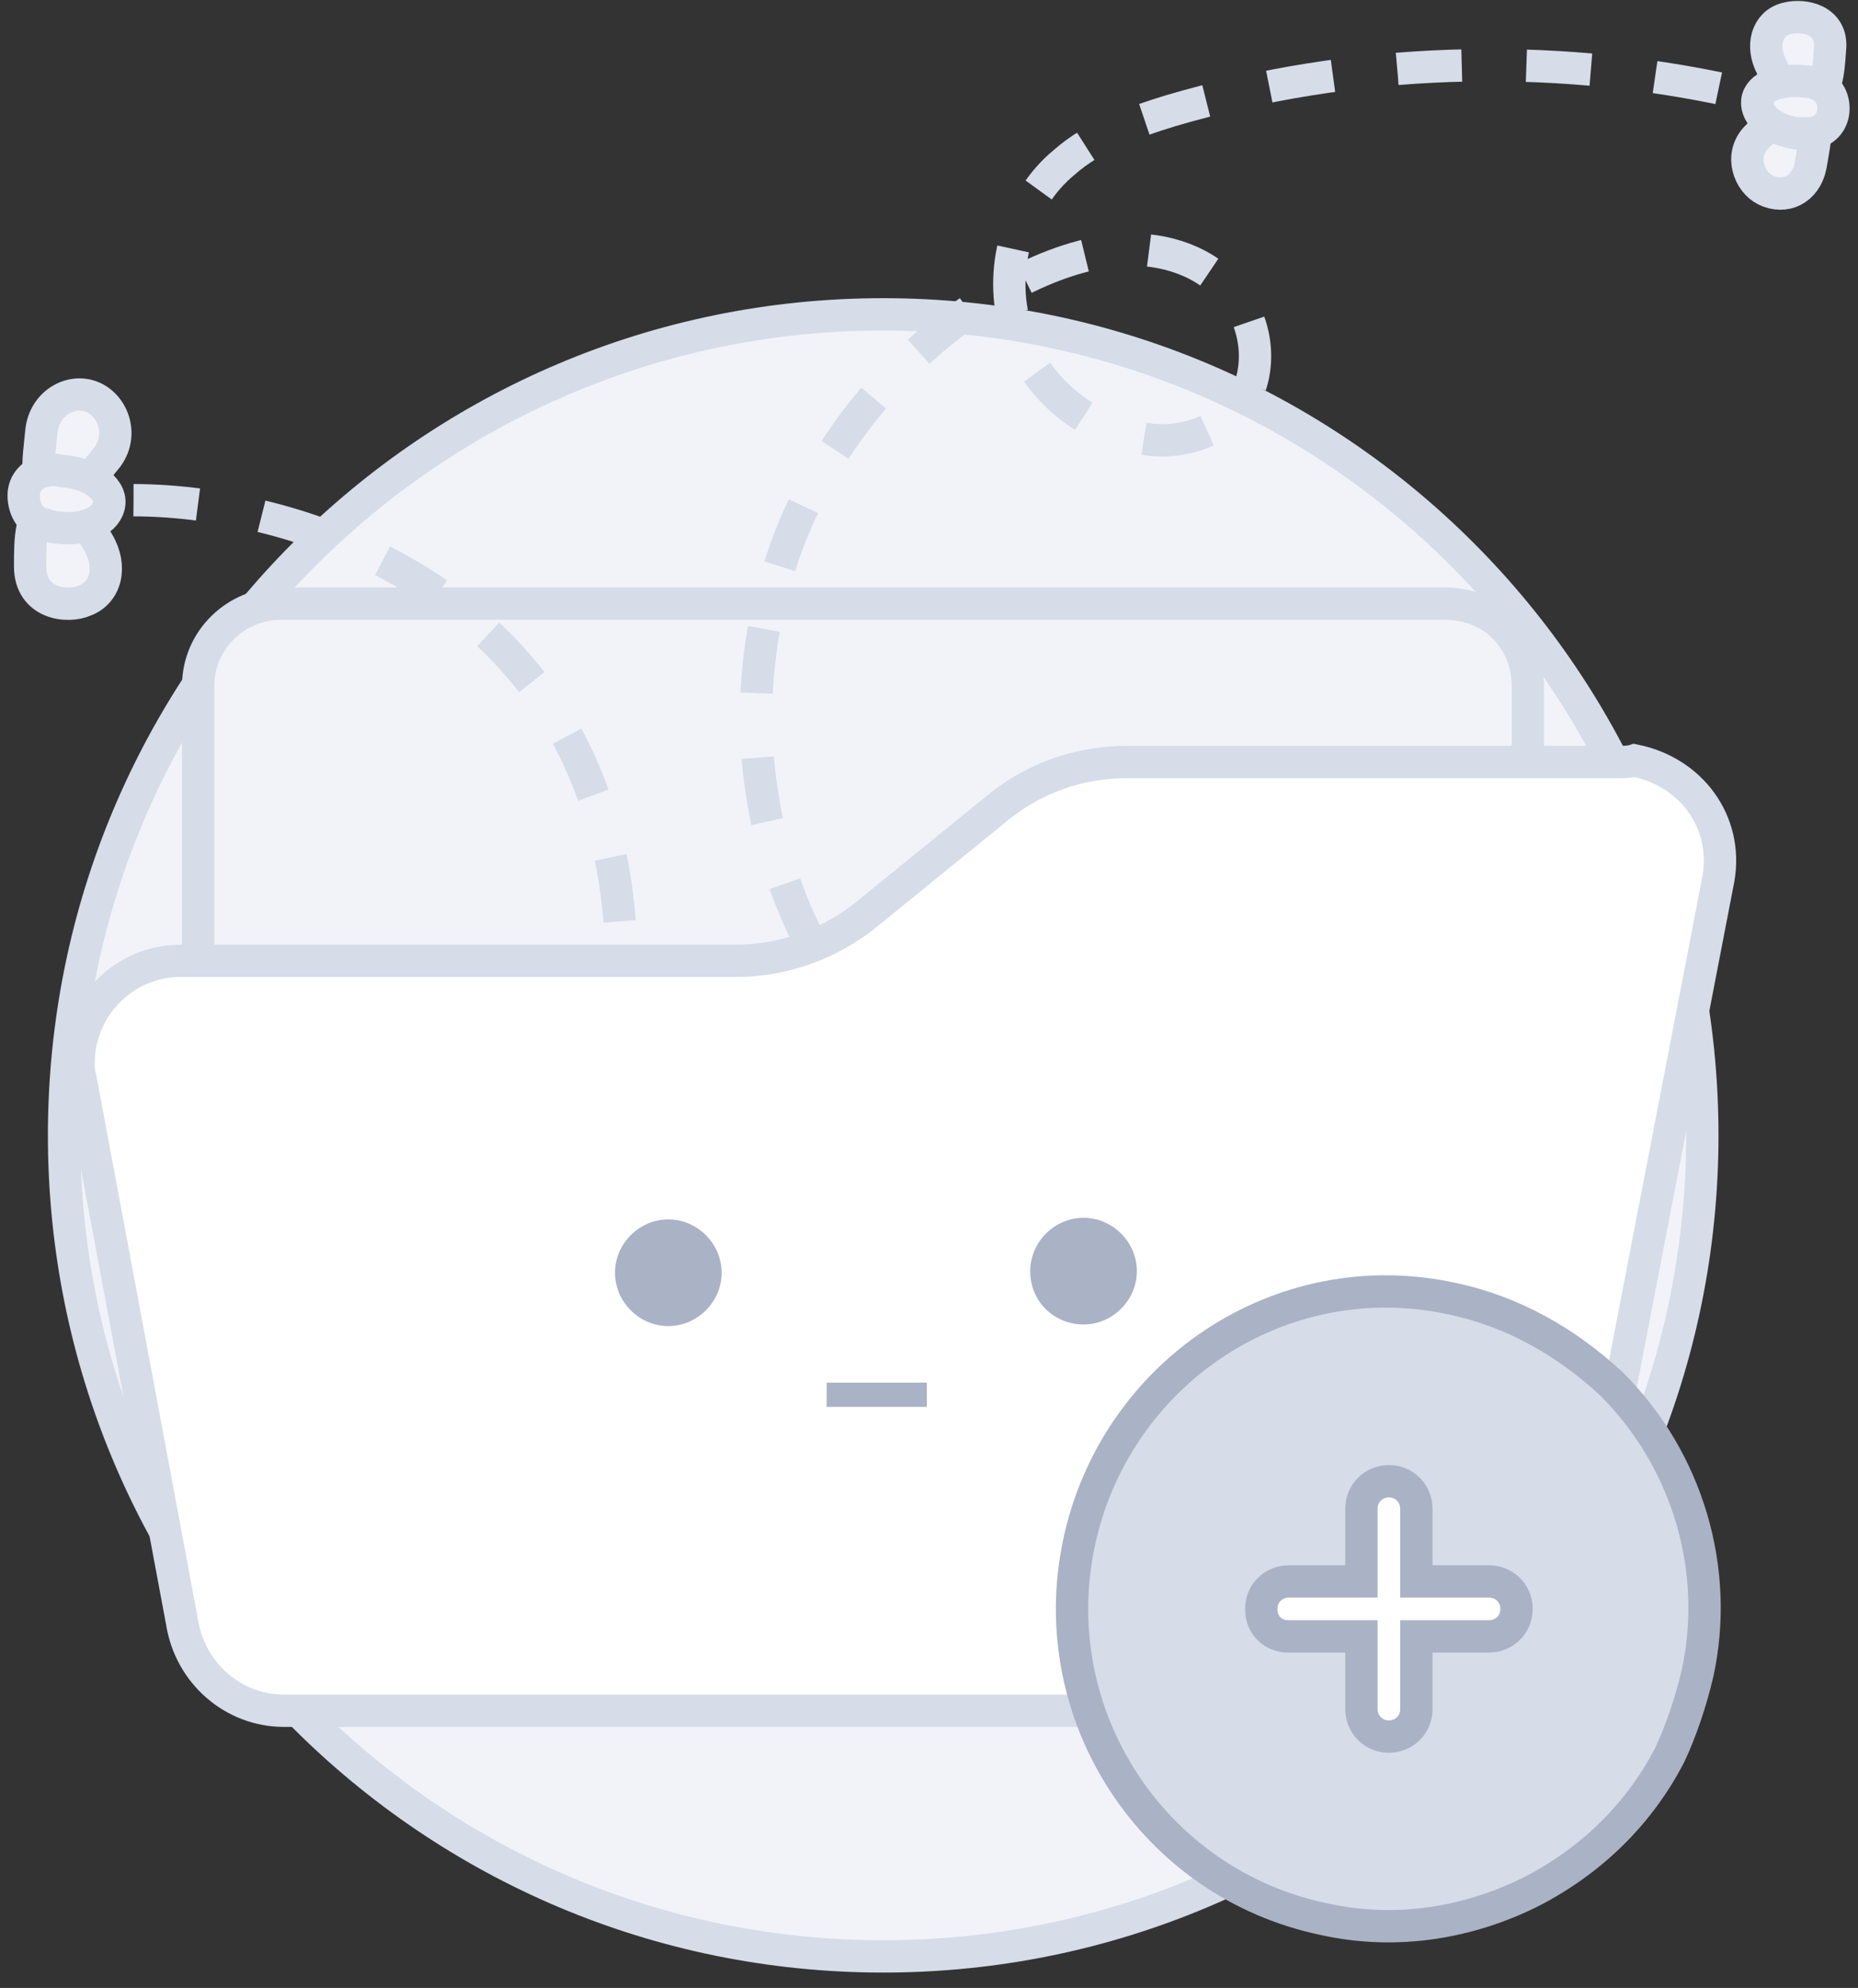 <svg width="115" height="123" viewBox="0 0 115 123" fill="none" xmlns="http://www.w3.org/2000/svg">
<rect x="0" y="0" width="115" height="123" fill="#333333" stroke="none"/>
<path d="M54.666 121.049C82.665 121.049 105.365 98.349 105.365 70.249C105.365 42.149 82.665 19.449 54.666 19.449C26.666 19.449 3.965 42.149 3.965 70.249C3.965 98.349 26.666 121.049 54.666 121.049Z" fill="#F1F3F9" stroke="#D6DCE8" stroke-width="2" stroke-miterlimit="10"/>
<path d="M17.365 37.349H89.465C92.365 37.349 94.565 39.549 94.565 42.449V88.149C94.565 91.049 92.365 93.249 89.465 93.249H17.365C14.465 93.249 12.265 91.049 12.265 88.149V42.449C12.265 39.549 14.665 37.349 17.365 37.349Z" fill="#F1F3F9" stroke="#D6DCE8" stroke-width="2" stroke-miterlimit="10"/>
<path d="M95.965 66.649V89.149C95.965 92.049 93.665 94.449 90.665 94.449H16.565C13.665 94.449 11.265 92.049 11.265 89.149V64.749" stroke="#1676EE" stroke-width="3" stroke-linecap="round" stroke-linejoin="round"/>
<path d="M89.665 54.049H66.266C63.965 54.049 61.766 54.849 60.066 56.249L53.965 61.249C52.266 62.649 50.066 63.449 47.766 63.449H21.366C18.666 63.449 16.465 65.649 16.465 68.349C16.465 68.549 16.465 68.849 16.566 69.049L21.465 94.849C21.866 97.249 23.866 99.049 26.366 99.049H82.865C85.266 99.049 87.365 97.349 87.766 94.949L94.566 59.649C95.066 56.949 93.266 54.549 90.566 54.049C90.165 54.049 89.865 54.049 89.665 54.049Z" fill="white"/>
<path d="M100.165 47.149H69.766C66.766 47.149 63.965 48.149 61.666 50.049L53.666 56.549C51.465 58.349 48.566 59.449 45.566 59.449H11.165C7.665 59.449 4.865 62.349 4.865 65.749C4.865 66.049 4.865 66.349 4.965 66.649L11.265 100.349C11.765 103.549 14.466 105.849 17.566 105.849H91.165C94.365 105.849 96.966 103.649 97.466 100.449L106.365 54.349C106.965 50.849 104.665 47.749 101.165 47.049C100.865 47.149 100.465 47.149 100.165 47.149Z" fill="white" stroke="#D6DCE8" stroke-width="2" stroke-miterlimit="10"/>
<path d="M41.365 82.049C43.165 82.049 44.665 80.549 44.665 78.749C44.665 76.949 43.165 75.449 41.365 75.449C39.565 75.449 38.065 76.949 38.065 78.749C38.065 80.549 39.565 82.049 41.365 82.049Z" fill="#AAB2C5"/>
<path d="M67.065 81.949C68.865 81.949 70.365 80.449 70.365 78.649C70.365 76.849 68.865 75.349 67.065 75.349C65.265 75.349 63.765 76.849 63.765 78.649C63.765 80.549 65.265 81.949 67.065 81.949Z" fill="#AAB2C5"/>
<path d="M105.065 103.549C104.665 105.249 104.065 107.049 103.365 108.549C101.465 112.249 98.466 115.149 94.766 117.049C90.966 118.949 86.466 119.749 81.966 118.749C71.365 116.549 64.566 106.149 66.766 95.549C68.966 84.949 79.266 78.049 89.865 80.349C93.665 81.149 96.966 83.049 99.766 85.649C104.465 90.349 106.465 97.149 105.065 103.549Z" fill="#D6DCE8" stroke="#AAB2C5" stroke-width="2" stroke-miterlimit="10"/>
<path d="M92.165 97.849H87.665V93.349C87.665 92.449 86.965 91.649 85.965 91.649C85.065 91.649 84.265 92.349 84.265 93.349V97.849H79.765C78.865 97.849 78.065 98.549 78.065 99.549C78.065 100.549 78.765 101.249 79.765 101.249H84.265V105.749C84.265 106.649 84.965 107.449 85.965 107.449C86.865 107.449 87.665 106.749 87.665 105.749V101.249H92.165C93.065 101.249 93.865 100.549 93.865 99.549C93.865 98.549 93.065 97.849 92.165 97.849Z" fill="white" stroke="#AAB2C5" stroke-width="2" stroke-miterlimit="10"/>
<path d="M50.166 58.349C46.566 51.349 45.766 42.949 48.166 35.349C50.465 27.749 55.965 21.249 62.765 17.549C64.865 16.449 67.265 15.549 69.665 15.449C72.065 15.349 74.665 16.149 76.266 18.149C77.865 19.949 78.165 22.949 76.865 24.949C75.466 26.849 72.665 27.649 70.365 27.049C66.665 26.349 63.665 23.449 62.765 19.949C61.865 16.449 63.066 12.349 65.865 10.049C67.665 8.449 70.165 7.549 72.466 6.849C83.665 3.549 95.865 3.149 107.265 5.649" stroke="#D6DCE8" stroke-width="2" stroke-miterlimit="10" stroke-dasharray="4 4"/>
<path d="M57.365 85.549H51.166V87.049H57.365V85.549Z" fill="#AAB2C5"/>
<path d="M113.265 3.049C113.165 4.549 113.065 5.949 111.965 6.249C110.865 6.549 110.365 5.549 109.665 4.149C108.965 2.849 109.365 1.449 110.565 1.149C111.665 0.849 113.465 1.249 113.265 3.049Z" fill="#F1F3F9" stroke="#D6DCE8" stroke-width="2" stroke-miterlimit="10"/>
<path d="M112.065 10.249C112.365 8.449 112.665 7.449 111.665 6.949C110.565 6.449 109.865 7.349 108.665 8.549C107.665 9.649 108.265 11.249 109.265 11.749C110.465 12.349 111.765 11.749 112.065 10.249Z" fill="#F1F3F9" stroke="#D6DCE8" stroke-width="2" stroke-miterlimit="10"/>
<path d="M113.465 6.949C113.365 7.649 112.865 8.149 112.165 8.249C111.865 8.249 111.565 8.249 111.165 8.249C109.765 8.049 108.665 7.149 108.765 6.249C108.865 5.349 110.165 4.849 111.765 5.049C112.065 5.049 112.365 5.149 112.565 5.249C113.165 5.449 113.565 6.149 113.465 6.949C113.465 6.949 113.465 6.849 113.465 6.949Z" fill="#F1F3F9"/>
<path d="M113.465 6.949C113.365 7.649 112.865 8.149 112.165 8.249C111.865 8.249 111.565 8.249 111.165 8.249C109.765 8.049 108.665 7.149 108.765 6.249C108.865 5.349 110.165 4.849 111.765 5.049C112.065 5.049 112.365 5.149 112.565 5.249C113.165 5.449 113.565 6.149 113.465 6.949ZM113.465 6.949C113.465 6.849 113.465 6.949 113.465 6.949Z" stroke="#D6DCE8" stroke-width="2" stroke-miterlimit="10"/>
<path d="M1.865 35.049C1.865 33.349 1.865 31.649 3.065 31.149C4.365 30.649 5.065 31.849 6.065 33.549C6.965 35.049 6.565 36.649 5.265 37.149C4.165 37.649 1.865 37.349 1.865 35.049Z" fill="#F1F3F9" stroke="#D6DCE8" stroke-width="2" stroke-miterlimit="10"/>
<path d="M2.565 26.649C2.365 28.749 2.065 29.949 3.365 30.449C4.665 30.949 5.365 29.849 6.665 28.249C7.665 26.849 6.965 25.049 5.665 24.549C4.365 24.049 2.765 24.949 2.565 26.649Z" fill="#F1F3F9" stroke="#D6DCE8" stroke-width="2" stroke-miterlimit="10"/>
<path d="M1.465 30.649C1.465 29.849 2.065 29.249 2.765 29.149C3.065 29.049 3.465 29.049 3.865 29.149C5.465 29.249 6.865 30.149 6.765 31.149C6.665 32.149 5.365 32.849 3.665 32.649C3.365 32.649 3.065 32.549 2.765 32.449C1.965 32.349 1.465 31.549 1.465 30.649Z" fill="#F1F3F9" stroke="#D6DCE8" stroke-width="2" stroke-miterlimit="10"/>
<path d="M8.265 30.949C18.765 30.949 38.165 37.049 38.465 59.449" stroke="#D6DCE8" stroke-width="2" stroke-miterlimit="10" stroke-dasharray="4 4"/>
</svg>
